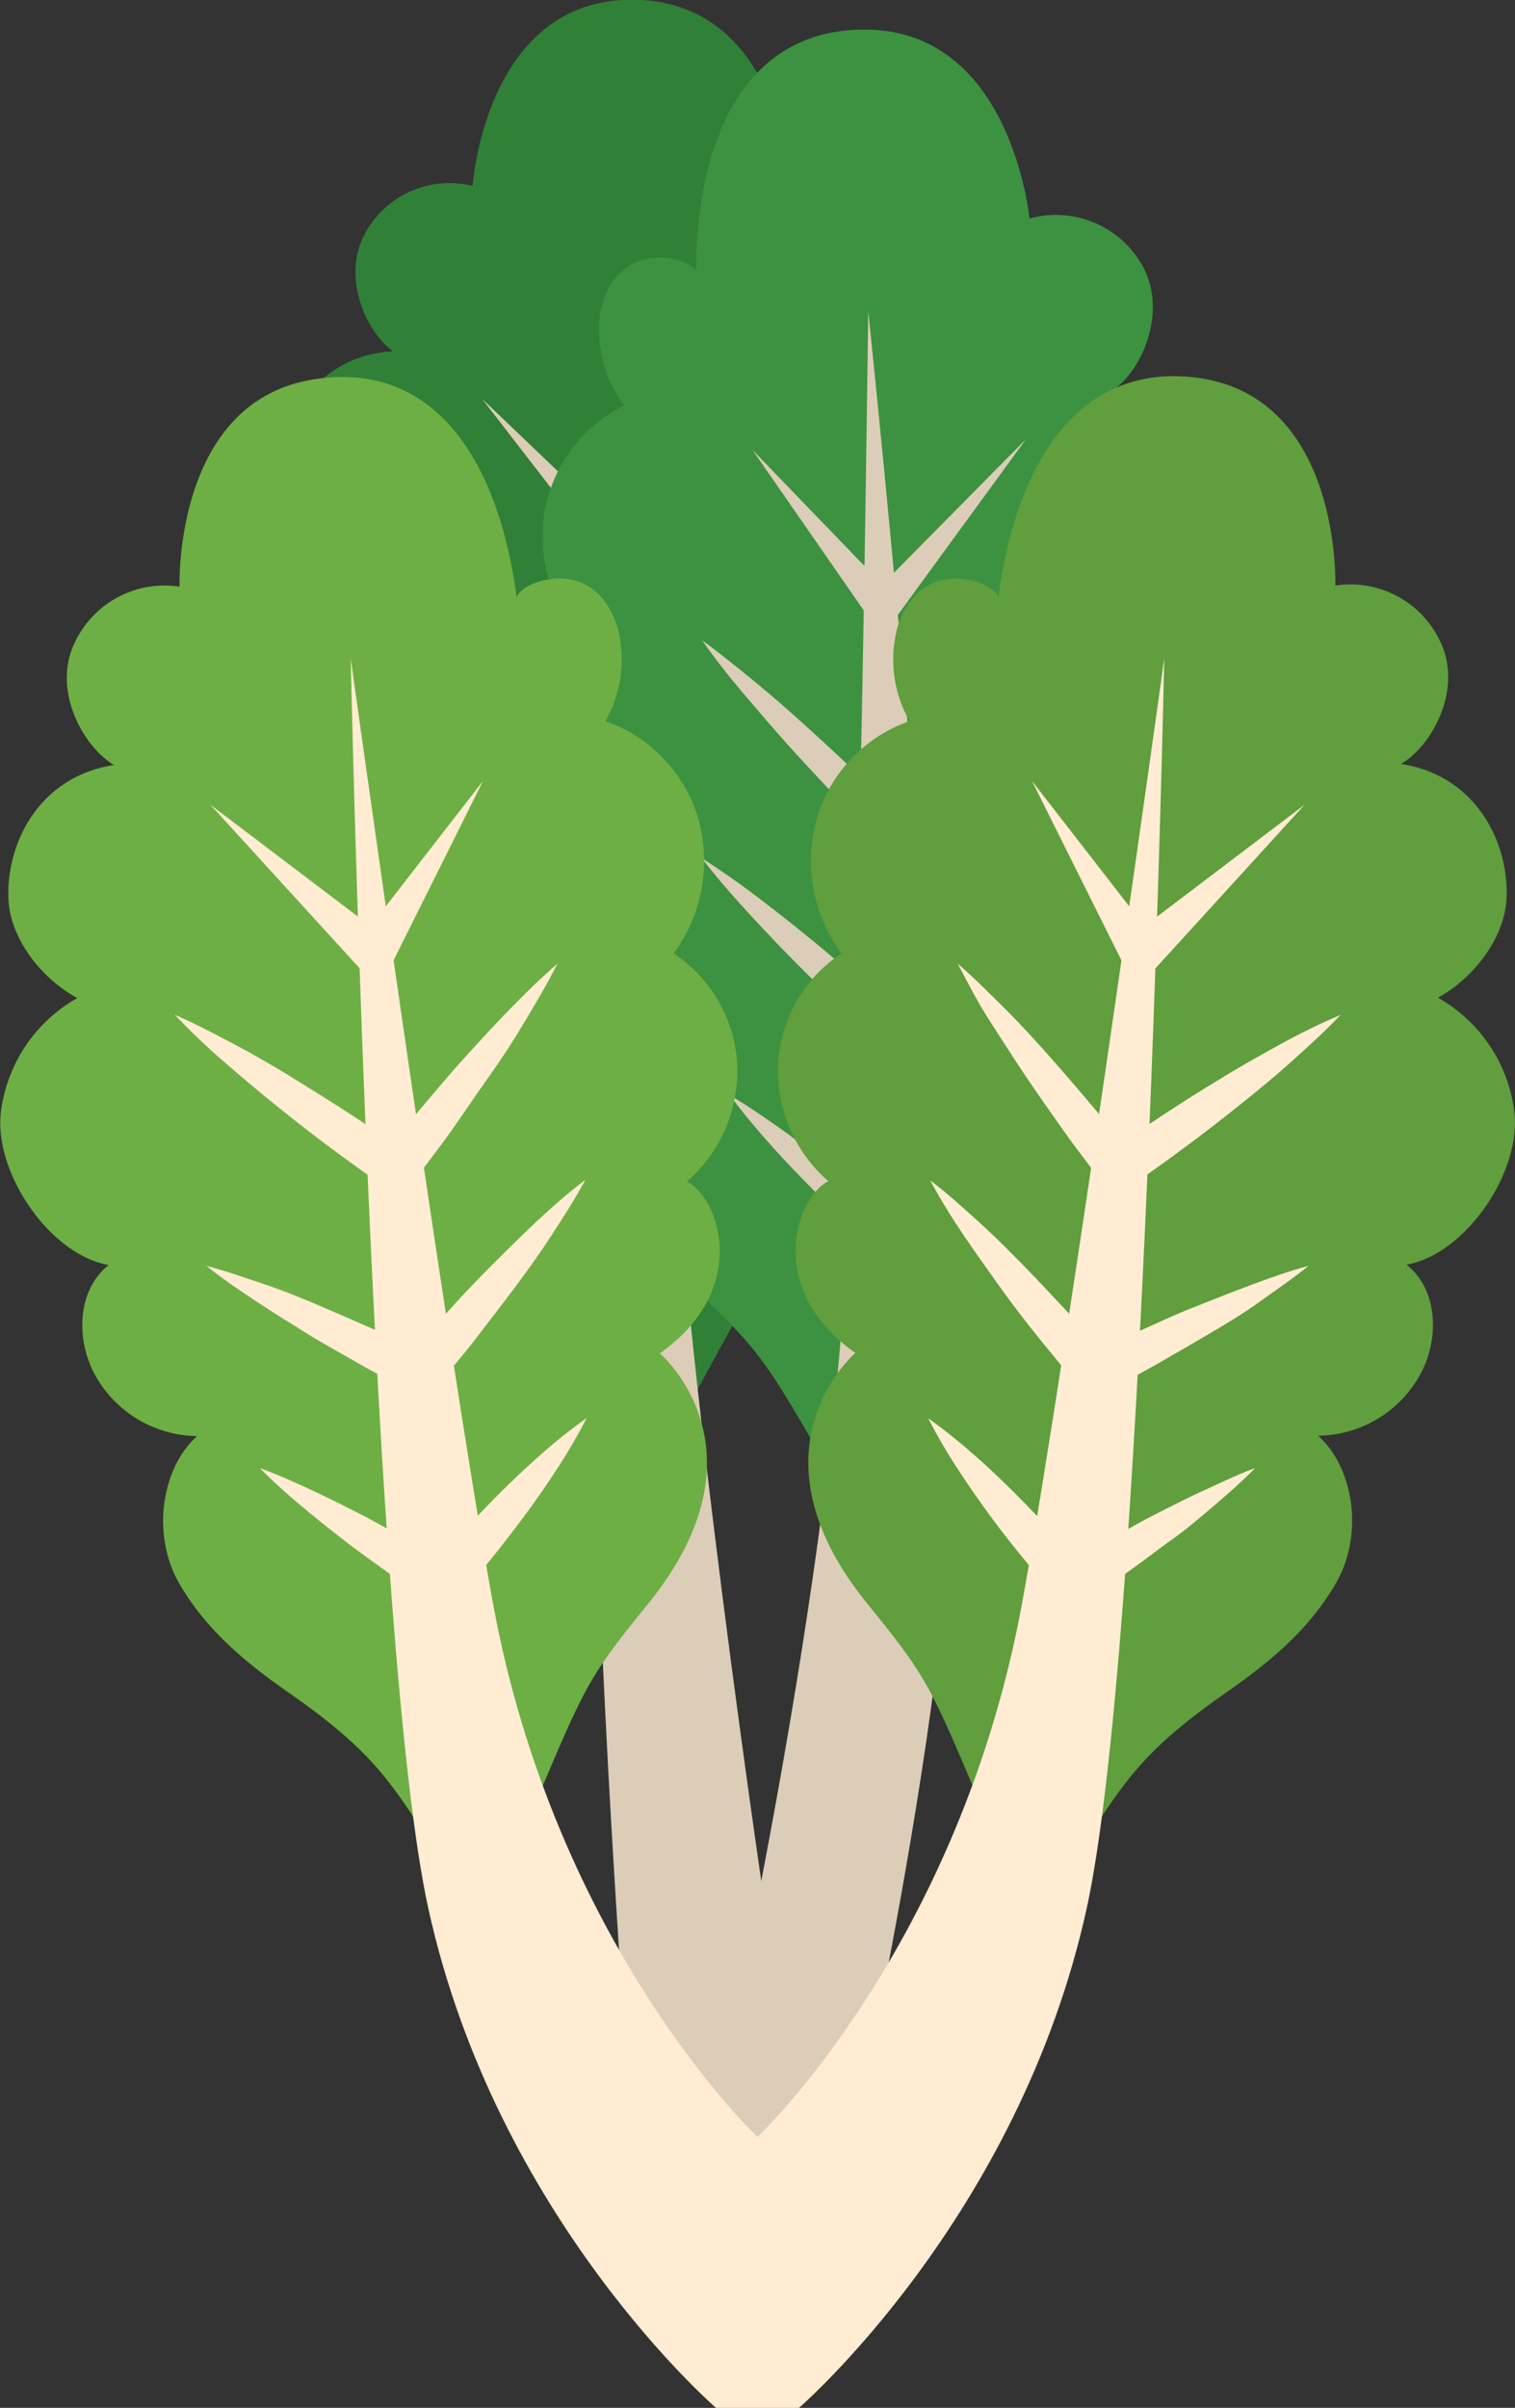 <svg xmlns="http://www.w3.org/2000/svg" viewBox="0 0 126.56 201.12"><rect x="0" y="0" width="126.56" height="201.12" fill="#333333" stroke="none"/><defs><style>.cls-1{fill:#308037;}.cls-2{fill:#dccdb8;}.cls-3{fill:#3c9240;}.cls-4{fill:#6daf44;}.cls-5{fill:#ffecd2;}.cls-6{fill:#609e3e;}</style></defs><title>salad</title><g id="Layer_2" data-name="Layer 2"><g id="Layer_1-2" data-name="Layer 1"><path class="cls-1" d="M66.44,19.19c0-1.17,6.44-3.31,7.83,3.07a10,10,0,0,1-1.71,7.43,11.88,11.88,0,0,1,6.66,8.53,12.55,12.55,0,0,1-3,10.61,11.42,11.42,0,0,1,4.22,9.3,11.8,11.8,0,0,1-5,9.06c2.49,1.59,4.27,9.14-3.52,13.55,0,0,8.3,8.6-2.86,19.92-5.39,5.46-5.58,5.78-10.95,15.7-1.4,2.59-2.31,4-4.77,4.06-1.8.07-3.16-1.31-4-2.94-2.53-5-4.09-7.6-9.78-12.46-3.23-2.76-6.07-5.59-7.88-9.44-2.06-4.38-.44-9.72,2.53-11.81a9.51,9.51,0,0,1-7.83-6c-1.11-2.95-.56-6.68,2.08-8.39-4.62-1.27-8.5-8.31-7.43-13.12a12.27,12.27,0,0,1,7-8.5c-2.53-1.69-4.93-5.2-4.71-8.61.3-4.5,3.48-9.48,9.5-9.81-2.26-1.64-4.29-6.21-2.34-9.81a8,8,0,0,1,9-4S40.48.64,52,0C61.28-.48,66,7.34,66.44,19.19Z"/><path class="cls-2" d="M52.67,22.67s-3.63,76.28-3,97.77c.7,25.83,2.68,51.46,2.68,51.46l12.84,11,0-15s-6.24-40.43-8.54-68.61C54.9,78.17,52.67,22.67,52.67,22.67Z"/><polygon class="cls-2" points="40.27 33.31 51.21 47.46 51.22 47.47 52.45 48.64 53.27 47.39 62.3 33.56 51.16 45.76 53.2 45.68 53.2 45.67 40.27 33.31"/><path class="cls-2" d="M35.77,49.86c1.18,1.42,2.45,2.73,3.71,4.06s2.57,2.59,3.89,3.84c2.63,2.52,5.35,4.93,8.11,7.29l1,.83L53.3,65c1.18-1.3,2.39-2.56,3.55-3.88s2.33-2.62,3.45-4,2.24-2.71,3.33-4.09,2.15-2.79,3.15-4.26C65.37,49.83,64,51,62.71,52.14s-2.62,2.34-3.89,3.56S56.29,58.14,55,59.37s-2.45,2.51-3.67,3.77L53.2,63c-2.76-2.37-5.56-4.68-8.46-6.89C43.3,55,41.83,54,40.35,52.9S37.35,50.81,35.77,49.86Z"/><path class="cls-2" d="M36.33,70.21c1.2,1.1,2.46,2.11,3.72,3.11s2.55,2,3.86,2.9,2.62,1.86,3.94,2.77,2.68,1.76,4,2.65l.87.57.77-.74c2.46-2.37,4.87-4.79,7.18-7.31,1.16-1.25,2.3-2.54,3.41-3.84s2.2-2.63,3.22-4c-1.44,1-2.79,2-4.15,3.08s-2.66,2.16-4,3.28c-2.6,2.23-5.1,4.55-7.55,6.93l1.63-.17c-1.37-.83-2.72-1.7-4.11-2.51S46.42,75.26,45,74.5,42.17,73,40.74,72.25,37.84,70.83,36.33,70.21Z"/><path class="cls-2" d="M39,86.82c1,1.11,2,2.16,3,3.19s2.1,2,3.19,3S47.43,95,48.54,95.9s2.24,1.86,3.36,2.78l.86.7.87-.78c1.1-1,2.13-2.06,3.2-3.09s2.07-2.12,3.08-3.21,2-2.21,2.94-3.35,1.89-2.31,2.74-3.56c-1.29.79-2.49,1.68-3.69,2.57s-2.35,1.83-3.49,2.78S56.15,92.66,55,93.65s-2.19,2-3.24,3l1.73-.08c-1.16-.88-2.29-1.79-3.48-2.63s-2.35-1.71-3.56-2.53S44.07,89.83,42.83,89,40.34,87.51,39,86.82Z"/><path class="cls-3" d="M58.14,22.79c0-1.22-6.78-3.25-8,3.41a10.38,10.38,0,0,0,2,7.66,12.33,12.33,0,0,0-6.67,9,13,13,0,0,0,3.46,10.93,11.86,11.86,0,0,0-4.11,9.77,12.25,12.25,0,0,0,5.41,9.26c-2.54,1.72-4.16,9.61,4,14,0,0-8.36,9.17,3.55,20.59,5.75,5.51,6,5.84,11.82,16,1.53,2.65,2.51,4.05,5.07,4.08,1.87,0,3.24-1.46,4.05-3.17,2.48-5.26,4-8,9.78-13.22,3.27-3,6.13-6,7.9-10,2-4.6.17-10.1-3-12.19a9.87,9.87,0,0,0,7.95-6.46c1.07-3.09.39-6.95-2.41-8.65,4.76-1.45,8.58-8.87,7.33-13.83a12.73,12.73,0,0,0-7.52-8.61c2.58-1.83,5-5.54,4.64-9.07-.44-4.66-3.88-9.74-10.14-9.91,2.3-1.77,4.27-6.57,2.15-10.25A8.29,8.29,0,0,0,86,18.25S84.54,2.78,72.61,2.48C62.92,2.23,58.22,10.48,58.14,22.79Z"/><path class="cls-2" d="M72.53,26s8.68,82.16,6.67,104.39c-2.39,26.43-10.49,59.32-10.49,59.32l-6.05,8.08-2.84-22.45s9.27-40.41,10.84-69.72C71.84,83.66,72.53,26,72.53,26Z"/><polygon class="cls-2" points="85.71 36.68 74.77 51.68 74.76 51.69 73.52 52.95 72.63 51.67 62.86 37.58 74.77 49.92 72.65 49.9 72.66 49.88 85.71 36.68"/><path class="cls-2" d="M90.86,53.72c-1.18,1.5-2.46,2.91-3.73,4.32s-2.59,2.76-3.92,4.1c-2.65,2.69-5.4,5.28-8.2,7.81l-1,.89-.91-.94c-1.26-1.31-2.56-2.59-3.8-3.92s-2.49-2.65-3.69-4-2.4-2.75-3.58-4.14S59.72,55,58.65,53.48c1.49,1.08,2.91,2.24,4.33,3.4s2.79,2.36,4.14,3.58,2.69,2.46,4,3.7,2.61,2.54,3.92,3.8l-1.9,0c2.79-2.54,5.64-5,8.58-7.4,1.46-1.2,3-2.36,4.47-3.5S89.25,54.76,90.86,53.72Z"/><path class="cls-2" d="M90.87,74.86C89.65,76,88.38,77.12,87.1,78.2s-2.59,2.12-3.92,3.12-2.67,2-4,3-2.73,1.91-4.09,2.86l-.88.62L73.38,87c-2.62-2.39-5.19-4.83-7.67-7.37-1.24-1.27-2.46-2.57-3.65-3.88s-2.36-2.67-3.46-4.1c1.52,1,3,2,4.4,3.07s2.83,2.16,4.2,3.29c2.76,2.23,5.43,4.57,8,7l-1.7-.12c1.4-.9,2.77-1.85,4.19-2.72s2.82-1.77,4.27-2.6,2.9-1.66,4.36-2.46S89.33,75.54,90.87,74.86Z"/><path class="cls-2" d="M88.56,92.18c-1,1.18-2,2.3-3.06,3.4s-2.12,2.18-3.22,3.21-2.2,2.08-3.32,3.09-2.27,2-3.41,3l-.87.75-.92-.79c-1.17-1-2.27-2.07-3.41-3.11s-2.21-2.14-3.29-3.24-2.13-2.23-3.15-3.39-2-2.35-2.95-3.62c1.36.78,2.63,1.67,3.91,2.56s2.49,1.83,3.7,2.78,2.4,1.93,3.57,2.93,2.34,2,3.45,3.06l-1.79,0c1.17-1,2.33-1.92,3.54-2.83s2.39-1.85,3.62-2.73,2.47-1.75,3.73-2.61S87.22,92.93,88.56,92.18Z"/><path class="cls-4" d="M43.18,50c-.16-1.21,6.32-4.08,8.4,2.38a10.39,10.39,0,0,1-1,7.85,12.33,12.33,0,0,1,7.75,8.14,13,13,0,0,1-2.06,11.27,11.86,11.86,0,0,1,5.31,9.18,12.25,12.25,0,0,1-4.2,9.87c2.74,1.39,5.33,9-2.26,14.35,0,0,9.45,8-.94,20.87-5,6.19-5.18,6.54-9.72,17.34-1.19,2.82-2,4.33-4.52,4.68-1.86.25-3.4-1-4.42-2.64-3.12-4.91-5-7.44-11.36-11.88-3.61-2.52-6.83-5.16-9.1-9-2.57-4.32-1.43-10,1.42-12.46a9.87,9.87,0,0,1-8.7-5.41c-1.45-2.94-1.26-6.84,1.3-8.88-4.9-.84-9.63-7.72-9-12.81a12.73,12.73,0,0,1,6.38-9.49C3.65,81.88.81,78.5.7,75c-.15-4.68,2.63-10.15,8.82-11.1C7,62.39,4.46,57.87,6.1,54A8.29,8.29,0,0,1,15,49s-.53-15.52,11.27-17.32C35.86,30.17,41.55,37.76,43.18,50Z"/><path class="cls-5" d="M29.3,55s1.7,82.6,6.48,104.4c5.69,25.92,24.09,41.77,24.09,41.77h3.41V178.49s-16.9-15.9-22.14-44.79C37.23,112.08,29.3,55,29.3,55Z"/><polygon class="cls-5" points="17.57 67.21 32.38 78.44 32.39 78.45 29.82 78.8 40.35 65.23 32.68 80.61 31.85 82.27 30.11 80.95 30.1 80.94 17.57 67.21"/><path class="cls-5" d="M14.6,84.76c1.77.76,3.44,1.66,5.13,2.55s3.31,1.85,4.92,2.84c3.24,2,6.38,4,9.47,6.21l-2.29.35c1.15-1.41,2.25-2.86,3.43-4.25s2.34-2.79,3.57-4.14,2.46-2.7,3.73-4,2.58-2.6,4-3.82c-.83,1.66-1.77,3.23-2.71,4.81s-1.93,3.11-3,4.61-2.07,3-3.12,4.49-2.18,2.92-3.26,4.38l-1,1.28-1.34-.94C29.09,97,26,94.73,23.1,92.36c-1.48-1.18-2.92-2.4-4.36-3.65S15.92,86.16,14.6,84.76Z"/><path class="cls-5" d="M17.24,105.73c1.65.43,3.23,1,4.82,1.53s3.14,1.16,4.68,1.82,3.06,1.32,4.59,2,3,1.41,4.51,2.15l-2,.41c1.14-1.36,2.31-2.69,3.49-4s2.4-2.61,3.66-3.87,2.52-2.51,3.82-3.73,2.65-2.4,4.09-3.5c-.85,1.6-1.83,3.1-2.8,4.6s-2,2.94-3.07,4.37-2.16,2.82-3.23,4.23-2.24,2.75-3.4,4.09l-.87,1-1.17-.6c-1.48-.76-3-1.53-4.41-2.35s-2.91-1.62-4.33-2.51-2.84-1.76-4.24-2.69S18.56,106.8,17.24,105.73Z"/><path class="cls-5" d="M21.71,122.62c1.45.53,2.85,1.16,4.23,1.8s2.74,1.32,4.07,2,2.66,1.44,4,2.21,2.61,1.53,3.88,2.34l-2.18.32c2-2.36,4.07-4.61,6.25-6.79,1.1-1.08,2.23-2.14,3.39-3.16A45.19,45.19,0,0,1,49,118.45a45.09,45.09,0,0,1-2.35,4.06c-.84,1.31-1.72,2.58-2.63,3.82-1.83,2.48-3.75,4.89-5.79,7.18l-1,1.1-1.2-.79c-1.26-.83-2.51-1.68-3.74-2.56s-2.46-1.76-3.66-2.69-2.38-1.88-3.55-2.86S22.79,123.73,21.71,122.62Z"/><path class="cls-6" d="M83.38,50c.16-1.21-6.32-4.08-8.4,2.38a10.38,10.38,0,0,0,1,7.85,12.33,12.33,0,0,0-7.75,8.14,13,13,0,0,0,2.06,11.27A11.86,11.86,0,0,0,65,88.79a12.25,12.25,0,0,0,4.2,9.87c-2.74,1.39-5.33,9,2.26,14.35,0,0-9.45,8,.94,20.87,5,6.19,5.18,6.54,9.72,17.34,1.19,2.82,2,4.33,4.52,4.68,1.86.25,3.4-1,4.42-2.64,3.12-4.91,5-7.44,11.36-11.88,3.61-2.52,6.83-5.16,9.1-9,2.57-4.32,1.43-10-1.42-12.46a9.87,9.87,0,0,0,8.7-5.41c1.45-2.94,1.26-6.84-1.3-8.88,4.9-.84,9.63-7.72,9-12.81a12.73,12.73,0,0,0-6.38-9.49c2.79-1.49,5.63-4.88,5.74-8.42.15-4.68-2.63-10.15-8.82-11.1,2.51-1.46,5.06-6,3.42-9.9a8.29,8.29,0,0,0-8.91-5s.53-15.52-11.27-17.32C90.71,30.17,85,37.76,83.38,50Z"/><path class="cls-5" d="M97.26,55s-1.7,82.6-6.48,104.4c-5.69,25.92-24.09,41.77-24.09,41.77H63.28V178.49s16.9-15.9,22.14-44.79C89.34,112.08,97.26,55,97.26,55Z"/><polygon class="cls-5" points="108.99 67.21 96.47 80.94 96.45 80.95 94.71 82.27 93.88 80.61 86.21 65.23 96.74 78.8 94.17 78.45 94.18 78.44 108.99 67.21"/><path class="cls-5" d="M112,84.76c-1.32,1.4-2.74,2.67-4.15,3.94s-2.88,2.47-4.36,3.65c-2.94,2.37-6,4.61-9.08,6.76l-1.34.94-1-1.28c-1.08-1.46-2.21-2.89-3.26-4.38s-2.12-3-3.12-4.49-2-3.06-3-4.61S80.87,82.14,80,80.48c1.4,1.22,2.69,2.52,4,3.82s2.53,2.65,3.73,4,2.39,2.75,3.57,4.14,2.28,2.84,3.43,4.25l-2.29-.35c3.09-2.17,6.23-4.26,9.47-6.21,1.61-1,3.26-1.92,4.92-2.84S110.2,85.53,112,84.76Z"/><path class="cls-5" d="M109.32,105.73c-1.32,1.07-2.71,2-4.09,3s-2.8,1.84-4.24,2.69-2.88,1.68-4.33,2.51-2.93,1.59-4.41,2.35l-1.17.6-.87-1c-1.16-1.34-2.28-2.71-3.4-4.09s-2.2-2.79-3.23-4.23-2.07-2.89-3.07-4.37-1.95-3-2.8-4.6c1.45,1.1,2.76,2.3,4.09,3.5s2.58,2.46,3.82,3.73,2.44,2.58,3.66,3.87,2.35,2.65,3.49,4l-2-.41c1.49-.74,3-1.47,4.51-2.15s3-1.38,4.59-2,3.11-1.24,4.68-1.82S107.68,106.16,109.32,105.73Z"/><path class="cls-5" d="M104.86,122.62c-1.09,1.1-2.23,2.11-3.39,3.1s-2.34,2-3.55,2.86-2.42,1.82-3.66,2.69-2.48,1.73-3.74,2.56l-1.2.79-1-1.1c-2-2.3-4-4.71-5.8-7.18-.91-1.25-1.79-2.52-2.63-3.82a45.2,45.2,0,0,1-2.35-4.06,45.15,45.15,0,0,1,3.67,2.92c1.17,1,2.29,2.08,3.39,3.16,2.18,2.18,4.28,4.43,6.26,6.79L88.7,131c1.28-.81,2.57-1.59,3.88-2.34s2.62-1.51,4-2.21,2.7-1.38,4.07-2S103.4,123.15,104.86,122.62Z"/></g></g></svg>
